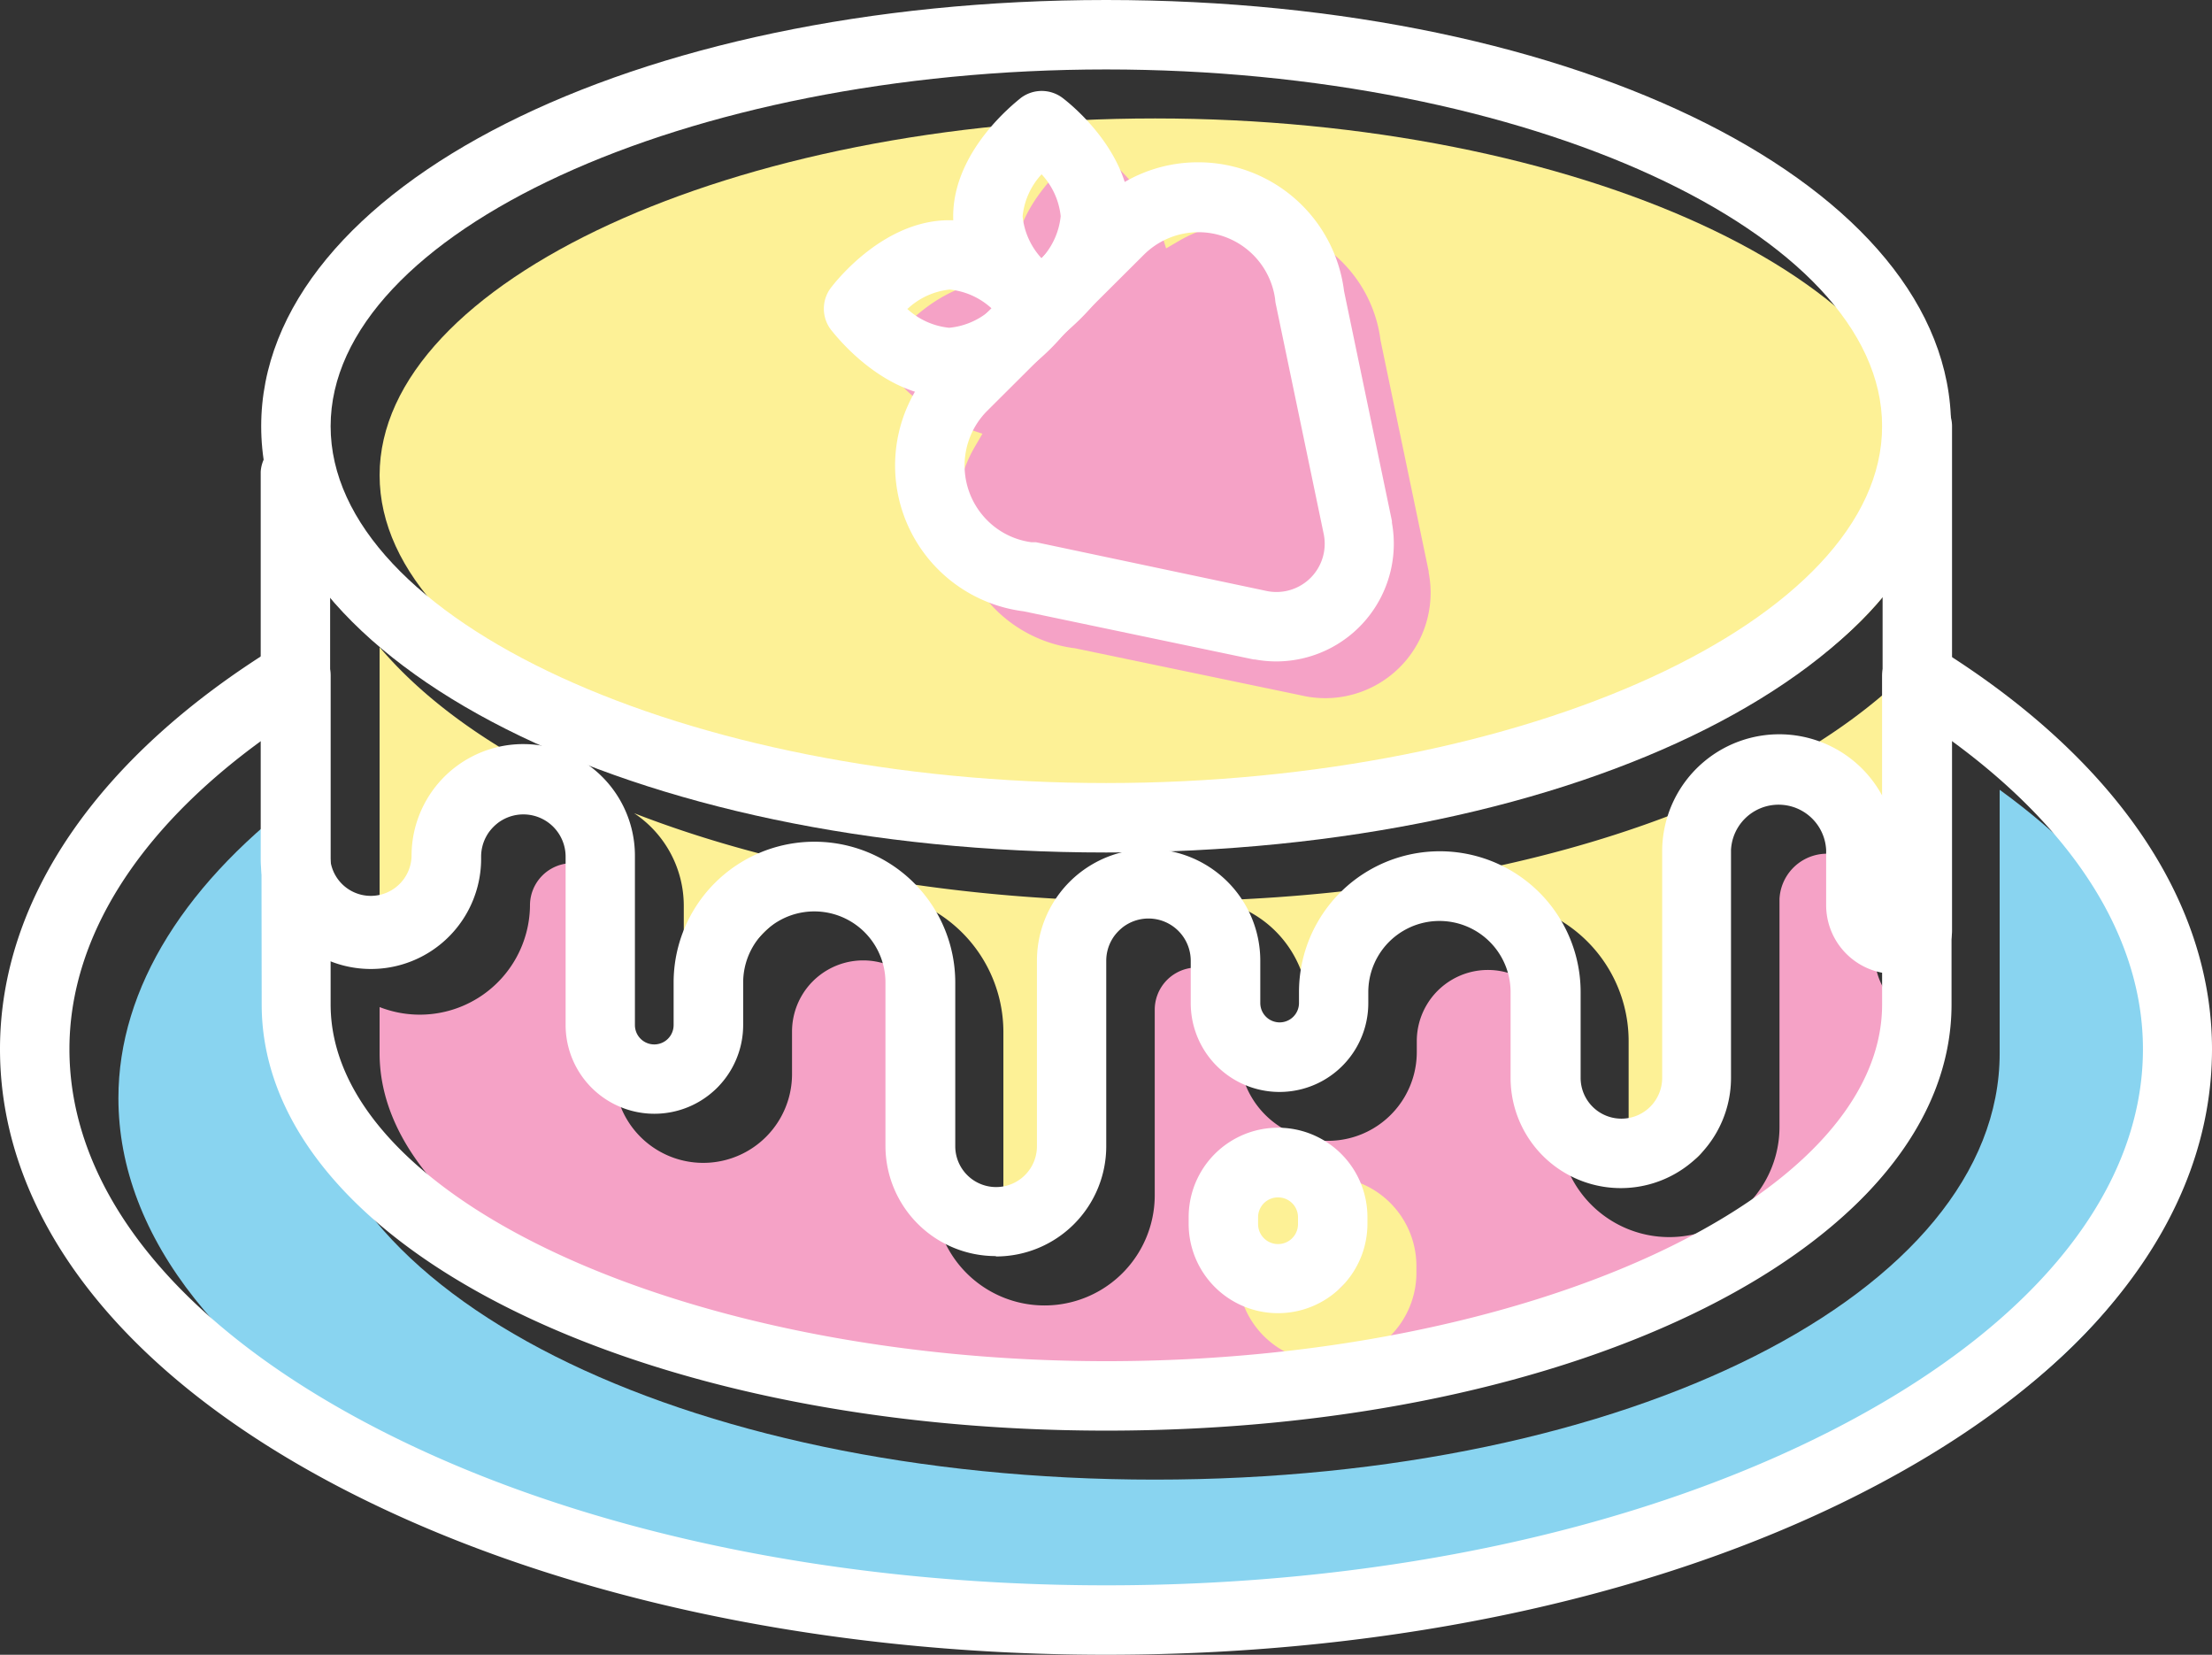 <svg xmlns="http://www.w3.org/2000/svg" viewBox="0 0 180.64 135.1"><rect x="0" y="0" width="180.64" height="135.1" fill="#333333" stroke="none"/><title>Depositphotos_86251460_03</title><g data-name="Layer 2"><g data-name="Layer 1"><g data-name="Layer 2"><g data-name="Vrstva 2"><path d="M31 82.22A9 9 0 0 0 43.28 74v-.08a3.45 3.45 0 0 1 6.9 0v13.77a7.25 7.25 0 0 0 14.5 0v-3.47a5.81 5.81 0 0 1 11.62 0v13.36a9 9 0 0 0 18 0V82.44a3.45 3.45 0 0 1 6.9 0v3.45a7.25 7.25 0 1 0 14.5 0V85a5.81 5.81 0 0 1 11.62 0v7a9 9 0 0 0 18 0V73.39a3.89 3.89 0 0 1 7.77 0v4.54a5.63 5.63 0 0 0 4.6 5.52V86c0 15.79-29 29.13-63.37 29.13S31 101.79 31 86z" fill="#f5a2c6"/><path d="M157.7 59.17V69a9.56 9.56 0 0 0-18 4.37V92a3.35 3.35 0 1 1-6.7 0v-7a11.5 11.5 0 0 0-23 0v.9a1.58 1.58 0 0 1-3.16 0v-3.46a9.11 9.11 0 0 0-7.49-8.93c26.5-.93 48.42-9.06 58.31-20.66z" fill="#fdf196"/><path d="M94.33 9.67c34.35 0 63.37 13.33 63.37 29.13s-29 29.13-63.37 29.13S31 54.59 31 38.8 60 9.67 94.33 9.67z" fill="#fdf196"/><path d="M108.37 111.21a7.3 7.3 0 0 0 7.3-7.27v-.57a7.3 7.3 0 0 0-14.6 0v.57a7.29 7.29 0 0 0 7.3 7.27zm-1.63-7.85a1.63 1.63 0 1 1 3.26 0v.57a1.63 1.63 0 0 1-3.26 0z" fill="#fdf196"/><path d="M108.25 57a8.69 8.69 0 0 1-1.57-.14l-18.87-3.93a11.13 11.13 0 0 1-6.49-3.15 11 11 0 0 1-1.72-13.29l.63-1.08L79 35a14.43 14.43 0 0 1-6.39-4.72 1.84 1.84 0 0 1 0-2.21c.4-.52 4-5.12 8.86-5.12h1.39l-.06-1.39c0-4.86 4.59-8.47 5.12-8.86a1.83 1.83 0 0 1 2.21 0 14.45 14.45 0 0 1 4.72 6.39l.38 1.19 1.08-.63a11 11 0 0 1 16.43 8.14l3.93 18.85v.1A8.61 8.61 0 0 1 108.25 57z" fill="#f5a2c6"/><path d="M70.49 72.79A11.47 11.47 0 0 0 59 84.22v3.46a1.58 1.58 0 0 1-3.16 0V73.94a9.08 9.08 0 0 0-4.06-7.55c11.65 4.53 26.35 7.21 42.53 7.21h1.39a9.11 9.11 0 0 0-7.09 8.85v15.13a3.33 3.33 0 0 1-6.67 0V84.22a11.47 11.47 0 0 0-11.45-11.43z" fill="#fdf196"/><path d="M48.53 65a9.12 9.12 0 0 0-10.92 8.77v.08A3.33 3.33 0 0 1 31 74V52.84c4 4.72 10 8.87 17.53 12.16z" fill="#fdf196"/><path d="M154.87 120.11c-16.12 8.59-37.62 13.32-60.54 13.32s-44.41-4.73-60.53-13.32C18.24 111.83 9.67 101 9.67 89.65c0-9 5.51-17.78 15.63-25.17V86c0 19.51 30.33 34.8 69 34.8s69-15.29 69-34.8V64.48c10.19 7.39 15.7 16.2 15.7 25.17 0 11.35-8.57 22.18-24.13 30.46z" fill="#89d4f0"/><path d="M104.37 107.21a7.29 7.29 0 0 1-7.3-7.27v-.57a7.3 7.3 0 0 1 14.6 0v.57a7.3 7.3 0 0 1-7.3 7.27zm0-9.45a1.62 1.62 0 0 0-1.63 1.61v.57a1.63 1.63 0 1 0 3.26 0v-.57a1.62 1.62 0 0 0-1.63-1.61z" fill="#fff"/><path d="M81.31 102.55a9 9 0 0 1-9-9V80.22a5.81 5.81 0 0 0-11.62 0v3.46a7.25 7.25 0 0 1-14.5 0V69.94a3.45 3.45 0 0 0-6.9 0V70a9 9 0 1 1-18 .22v-31.7a2.84 2.84 0 0 1 5.67 0v31.54a3.33 3.33 0 0 0 6.65-.18v-.08a9.12 9.12 0 1 1 18.24.14v13.75a1.58 1.58 0 0 0 3.16 0v-3.47a11.5 11.5 0 1 1 23 0v13.36a3.33 3.33 0 1 0 6.67 0V78.44a9.12 9.12 0 0 1 18.24 0v3.45a1.58 1.58 0 0 0 3.16 0V81a11.5 11.5 0 1 1 23 0v7a3.33 3.33 0 1 0 6.66 0V69.39a9.56 9.56 0 0 1 18-4.37V34.8a2.83 2.83 0 0 1 5.67 0V76a2.83 2.83 0 0 1-1 2.16 5.62 5.62 0 0 1-9.28-4.27v-4.5a3.89 3.89 0 0 0-7.77 0V88a9 9 0 0 1-18 0v-7a5.81 5.81 0 1 0-11.62 0v.9a7.25 7.25 0 0 1-14.5 0v-3.46a3.45 3.45 0 0 0-6.9 0v15.14a9 9 0 0 1-9 9z" fill="#fff"/><path d="M90.33 69.6c-38.71 0-69-15.29-69-34.8S51.62 0 90.33 0s69 15.29 69 34.8-30.33 34.8-69 34.8zm0-63.93C56 5.67 27 19 27 34.8s29 29.13 63.33 29.13S153.7 50.59 153.7 34.8 124.68 5.67 90.33 5.67z" fill="#fff"/><path d="M77.51 32.43c-5.35 0-9.24-5-9.66-5.52a2.83 2.83 0 0 1 0-3.41c.43-.56 4.32-5.52 9.66-5.52 5.35 0 9.24 5 9.66 5.52a2.83 2.83 0 0 1 0 3.41c-.42.57-4.31 5.52-9.66 5.52zm-3.44-7.23a5.93 5.93 0 0 0 3.44 1.56A5.93 5.93 0 0 0 81 25.2a5.93 5.93 0 0 0-3.44-1.56 5.92 5.92 0 0 0-3.44 1.57z" fill="#fff"/><path d="M85.06 27.9a2.83 2.83 0 0 1-1.71-.57c-.56-.43-5.51-4.32-5.51-9.66s5-9.24 5.52-9.67a2.83 2.83 0 0 1 3.42 0c.56.43 5.52 4.32 5.52 9.66s-5 9.24-5.52 9.66a2.83 2.83 0 0 1-1.72.58zm0-13.67a5.91 5.91 0 0 0-1.55 3.43 5.92 5.92 0 0 0 1.55 3.43 5.93 5.93 0 0 0 1.56-3.44 5.92 5.92 0 0 0-1.56-3.42z" fill="#fff"/><path d="M104.25 54a9.68 9.68 0 0 1-1.76-.16h-.11L83.6 49.91a12 12 0 0 1-7-20.38l12.78-12.77a11.91 11.91 0 0 1 8.48-3.51 12 12 0 0 1 11.9 10.52l3.91 18.77v.14A9.61 9.61 0 0 1 104.25 54zm-.76-5.74a3.94 3.94 0 0 0 4.62-4.61l-3.93-18.86a2.86 2.86 0 0 1-.05-.38 6.32 6.32 0 0 0-10.73-3.6L80.62 33.54a6.33 6.33 0 0 0 0 8.94 6.26 6.26 0 0 0 3.62 1.79h.37zm-12.1-29.5z" fill="#fff"/><path d="M90.34 135.1c-23.83 0-46.28-5-63.21-14C9.64 111.8 0 99.2 0 85.65c0-12.22 8-23.9 22.64-32.9A2.84 2.84 0 0 1 27 55.17V82c0 15.79 29 29.13 63.37 29.13S153.7 97.79 153.7 82V55.17a2.84 2.84 0 0 1 4.3-2.41c14.6 9 22.64 20.68 22.64 32.9 0 13.55-9.63 26.14-27.13 35.46-16.9 9.02-39.34 13.98-63.17 13.98zm-69-74.62C11.18 67.87 5.67 76.68 5.67 85.65c0 11.35 8.57 22.17 24.13 30.46 16.12 8.59 37.62 13.32 60.54 13.32s44.41-4.73 60.54-13.32C166.43 107.83 175 97 175 85.65c0-9-5.51-17.78-15.63-25.17V82c0 19.51-30.33 34.8-69 34.8s-69-15.29-69-34.8z" fill="#fff"/></g></g></g></g></svg>